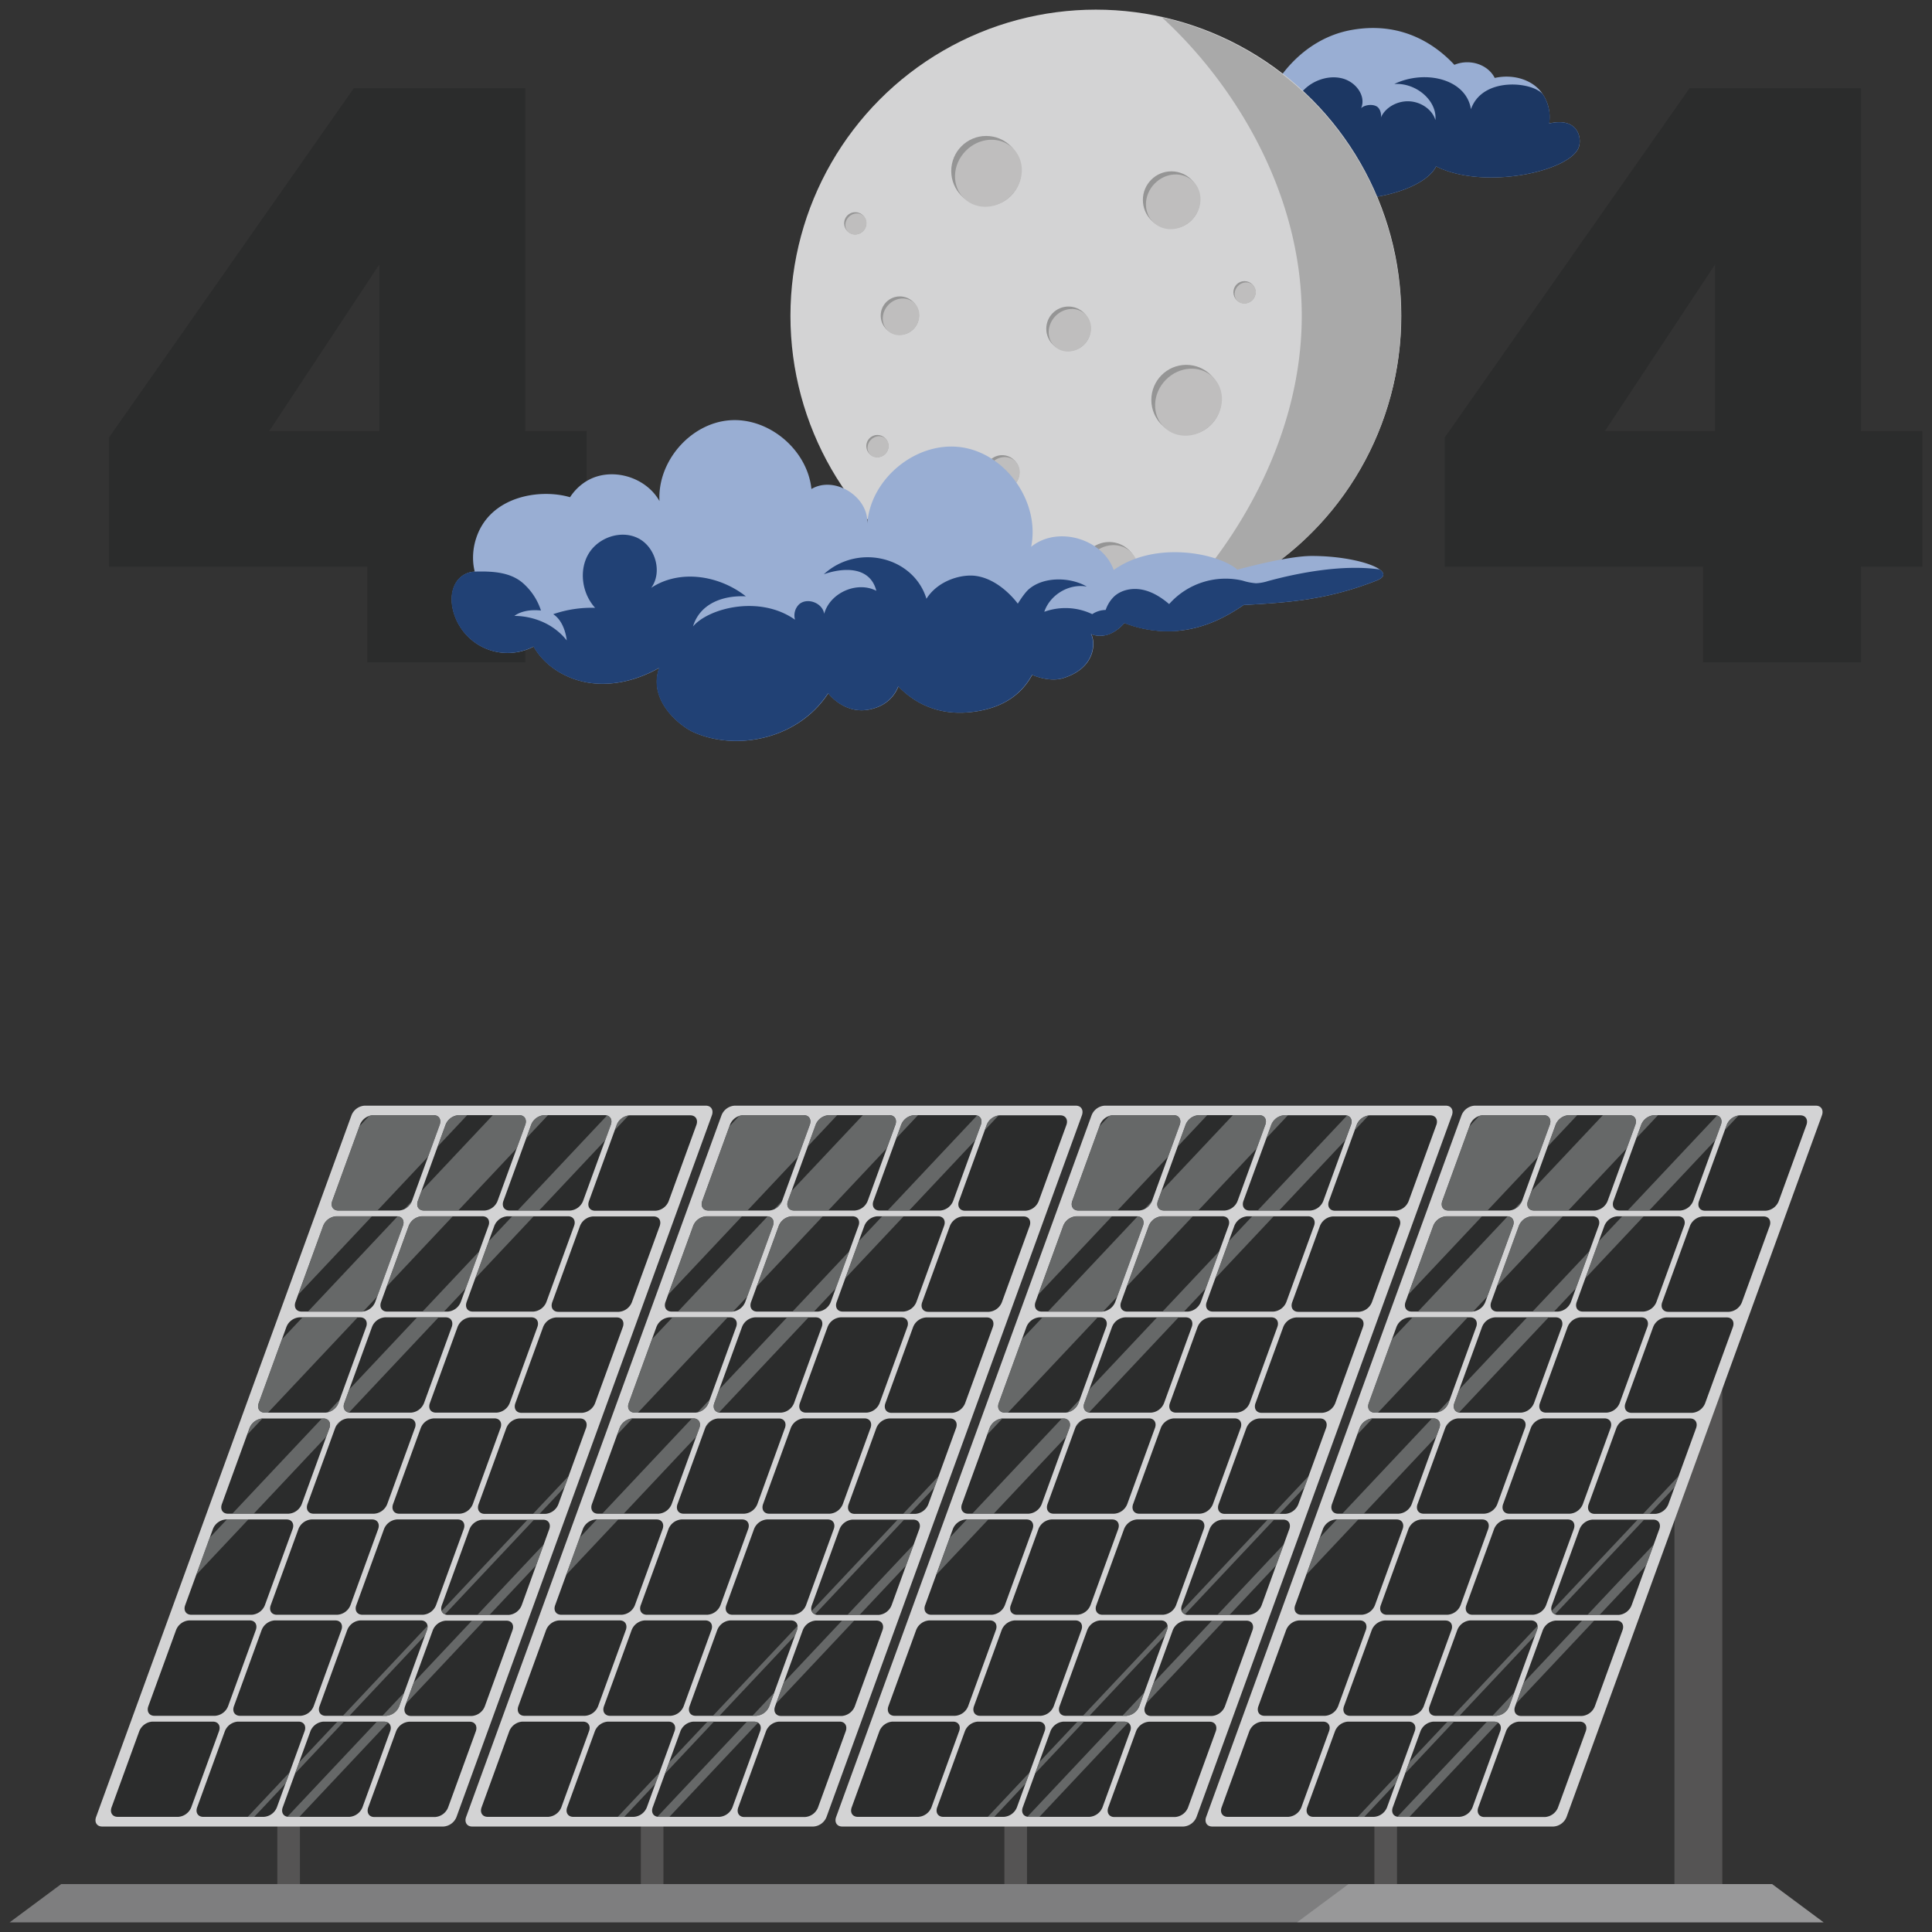 <svg id="Capa_1" data-name="Capa 1" xmlns="http://www.w3.org/2000/svg" xmlns:xlink="http://www.w3.org/1999/xlink" viewBox="0 0 1000 1000"><rect x="0" y="0" width="1000" height="1000" fill="#333333" stroke="none"/><defs><style>.cls-1{fill:none;}.cls-2{fill:#2b2c2c;}.cls-3{fill:#99aed3;}.cls-4{fill:#1c3763;}.cls-5{fill:#d3d3d4;}.cls-6{fill:#a9a9a9;}.cls-7{fill:#959595;}.cls-8{fill:#bfbebe;}.cls-9{fill:#214175;}.cls-10{fill:#555454;}.cls-11{opacity:0.75;}.cls-12{clip-path:url(#clip-path);}.cls-13{fill:#797c7c;}.cls-14{clip-path:url(#clip-path-2);}.cls-15{clip-path:url(#clip-path-3);}.cls-16{clip-path:url(#clip-path-4);}.cls-17{fill:#7e7e7f;}.cls-18{fill:#fff;opacity:0.2;}</style><clipPath id="clip-path"><path class="cls-1" d="M206.5,626.56H175.14c-2.74,0-4.15-2.22-3.15-4.95l14.33-39.39a7.85,7.85,0,0,1,6.75-5h31.37c2.73,0,4.14,2.22,3.15,5l-14.33,39.39A7.85,7.85,0,0,1,206.5,626.56Zm51.05-4.95,14.34-39.39c1-2.73-.42-5-3.15-5H237.37a7.83,7.83,0,0,0-6.75,5l-14.34,39.39c-1,2.73.42,4.95,3.15,4.95H250.8A7.83,7.83,0,0,0,257.55,621.61Zm44.3,0,14.33-39.39c1-2.73-.41-5-3.15-5H281.67a7.85,7.85,0,0,0-6.76,5l-14.33,39.39c-1,2.73.41,4.95,3.15,4.95h31.36A7.85,7.85,0,0,0,301.85,621.61Zm44.26.09,14.34-39.38c1-2.74-.42-5-3.15-5H325.93a7.82,7.82,0,0,0-6.75,5L304.84,621.7c-1,2.73.42,4.95,3.15,4.95h31.37A7.83,7.83,0,0,0,346.11,621.7ZM194.22,673.91l14.33-39.38c1-2.74-.41-4.95-3.15-4.95H174a7.83,7.83,0,0,0-6.76,4.95L153,673.91c-1,2.74.41,5,3.15,5h31.36A7.83,7.83,0,0,0,194.22,673.91Zm44.29,0,14.34-39.38c1-2.74-.42-4.95-3.15-4.95H218.33a7.82,7.82,0,0,0-6.75,4.95l-14.34,39.38c-1,2.74.42,5,3.15,5h31.37A7.82,7.82,0,0,0,238.51,673.91Zm44.3,0,14.33-39.38c1-2.74-.41-4.95-3.14-4.95H262.63a7.8,7.8,0,0,0-6.75,4.95l-14.34,39.38c-1,2.74.42,5,3.15,5h31.37A7.82,7.82,0,0,0,282.81,673.91Zm44.26.09,14.34-39.38c1-2.73-.42-5-3.15-5H306.89a7.83,7.83,0,0,0-6.75,5L285.8,674c-1,2.74.42,5,3.15,5h31.37A7.83,7.83,0,0,0,327.07,674ZM175.18,726.22l14.34-39.39c1-2.73-.42-5-3.15-5H155a7.83,7.83,0,0,0-6.75,5l-14.34,39.39c-1,2.73.42,4.95,3.15,4.95h31.37A7.83,7.83,0,0,0,175.18,726.22Zm44.3,0,14.33-39.39c1-2.73-.41-5-3.15-5H199.3a7.85,7.85,0,0,0-6.76,5l-14.33,39.39c-1,2.73.41,4.95,3.15,4.95h31.36A7.85,7.85,0,0,0,219.48,726.22Zm44.29,0,14.34-39.39c1-2.73-.42-5-3.15-5H243.59a7.83,7.83,0,0,0-6.75,5L222.5,726.22c-1,2.73.42,4.95,3.15,4.95H257A7.83,7.83,0,0,0,263.77,726.22Zm44.27.09,14.33-39.39c1-2.73-.41-4.95-3.15-4.95H287.86a7.85,7.85,0,0,0-6.76,4.95l-14.33,39.39c-1,2.73.41,5,3.15,5h31.36A7.85,7.85,0,0,0,308,726.31Zm-151.9,52.21,14.34-39.38c1-2.74-.42-5-3.15-5H136a7.83,7.83,0,0,0-6.75,5l-14.34,39.38c-1,2.74.42,5,3.15,5h31.37A7.82,7.82,0,0,0,156.14,778.52Zm44.3,0,14.33-39.38c1-2.74-.41-5-3.15-5H180.26a7.84,7.84,0,0,0-6.76,5l-14.33,39.38c-1,2.74.41,5,3.15,5h31.37A7.83,7.83,0,0,0,200.44,778.52Zm44.3,0,14.33-39.38c1-2.74-.41-5-3.15-5H224.56a7.84,7.84,0,0,0-6.76,5l-14.33,39.38c-1,2.74.41,5,3.15,5H238A7.83,7.83,0,0,0,244.74,778.52Zm44.26.09,14.33-39.38c1-2.74-.41-5-3.15-5H268.82a7.83,7.83,0,0,0-6.76,5l-14.33,39.38c-1,2.74.41,4.95,3.15,4.95h31.36A7.83,7.83,0,0,0,289,778.61ZM137.11,830.82l14.33-39.38c1-2.73-.41-5-3.15-5H116.93a7.85,7.85,0,0,0-6.76,5L95.84,830.82c-1,2.74.41,5,3.15,5h31.36A7.84,7.84,0,0,0,137.11,830.82Zm44.29,0,14.34-39.38c1-2.73-.42-5-3.15-5H161.22a7.83,7.83,0,0,0-6.75,5l-14.34,39.38c-1,2.74.42,5,3.15,5h31.37A7.83,7.83,0,0,0,181.4,830.82Zm44.3,0L240,791.44c1-2.73-.41-5-3.15-5H205.52a7.85,7.85,0,0,0-6.76,5l-14.33,39.38c-1,2.74.41,5,3.15,5h31.36A7.84,7.84,0,0,0,225.7,830.82Zm44.26.1,14.34-39.39c1-2.73-.42-4.95-3.15-4.95H249.78a7.83,7.83,0,0,0-6.75,4.95l-14.34,39.39c-1,2.73.42,5,3.15,5h31.37A7.83,7.83,0,0,0,270,830.92ZM118.07,883.13l14.33-39.38c1-2.74-.41-5-3.15-5H97.89a7.84,7.84,0,0,0-6.76,5L76.8,883.13c-1,2.73.41,5,3.15,5h31.36A7.85,7.85,0,0,0,118.07,883.13Zm44.3,0,14.33-39.38c1-2.74-.41-5-3.15-5H142.18a7.84,7.84,0,0,0-6.75,5L121.1,883.13c-1,2.73.41,5,3.15,5h31.36A7.85,7.85,0,0,0,162.37,883.13Zm44.29,0L221,843.75c1-2.74-.42-5-3.15-5H186.48a7.83,7.83,0,0,0-6.75,5l-14.34,39.38c-1,2.73.42,5,3.15,5h31.37A7.83,7.83,0,0,0,206.66,883.13Zm44.26.09,14.34-39.38c1-2.74-.42-5-3.15-5H230.74a7.83,7.83,0,0,0-6.75,5l-14.34,39.38c-1,2.74.42,4.95,3.15,4.95h31.37A7.8,7.8,0,0,0,250.92,883.22ZM99,935.43l14.34-39.38c1-2.74-.42-4.95-3.15-4.95H78.85a7.82,7.82,0,0,0-6.75,4.95L57.76,935.43c-1,2.74.42,5,3.15,5H92.28A7.83,7.83,0,0,0,99,935.43Zm44.3,0,14.33-39.38c1-2.74-.41-4.95-3.15-4.95H123.15a7.83,7.83,0,0,0-6.76,4.95l-14.33,39.38c-1,2.74.41,5,3.15,5h31.36A7.84,7.84,0,0,0,143.33,935.43Zm44.29,0L202,896.05c1-2.74-.42-4.95-3.15-4.95H167.44a7.82,7.82,0,0,0-6.75,4.95l-14.34,39.38c-1,2.74.42,5,3.15,5h31.37A7.83,7.83,0,0,0,187.62,935.43Zm44.27.09,14.33-39.38c1-2.73-.41-4.95-3.15-4.95H211.71a7.85,7.85,0,0,0-6.76,4.95l-14.33,39.38c-1,2.74.41,5,3.15,5h31.36A7.84,7.84,0,0,0,231.89,935.52Z"/></clipPath><clipPath id="clip-path-2"><path class="cls-1" d="M398,626.56H366.66c-2.74,0-4.15-2.22-3.15-4.95l14.33-39.39a7.85,7.85,0,0,1,6.75-5H416c2.73,0,4.15,2.22,3.15,5l-14.33,39.39A7.85,7.85,0,0,1,398,626.56Zm51.05-4.95,14.34-39.39c1-2.73-.42-5-3.15-5H428.89a7.83,7.83,0,0,0-6.75,5L407.8,621.61c-1,2.73.42,4.95,3.15,4.95h31.37A7.83,7.83,0,0,0,449.07,621.61Zm44.3,0,14.33-39.39c1-2.73-.41-5-3.15-5H473.19a7.85,7.85,0,0,0-6.76,5L452.1,621.61c-1,2.73.41,4.95,3.15,4.95h31.36A7.85,7.85,0,0,0,493.37,621.61Zm44.26.09L552,582.32c1-2.74-.42-5-3.15-5H517.45a7.83,7.83,0,0,0-6.75,5L496.36,621.7c-1,2.73.42,4.95,3.15,4.95h31.37A7.83,7.83,0,0,0,537.63,621.7ZM385.74,673.91l14.33-39.38c1-2.74-.41-4.95-3.15-4.95H365.56a7.83,7.83,0,0,0-6.76,4.95l-14.33,39.38c-1,2.74.41,5,3.15,5H379A7.83,7.83,0,0,0,385.74,673.91Zm44.29,0,14.34-39.38c1-2.74-.42-4.95-3.15-4.95H409.85a7.82,7.82,0,0,0-6.75,4.95l-14.34,39.38c-1,2.74.42,5,3.15,5h31.37A7.82,7.82,0,0,0,430,673.91Zm44.3,0,14.34-39.38c1-2.74-.42-4.95-3.15-4.95H454.15a7.8,7.8,0,0,0-6.75,4.95l-14.34,39.38c-1,2.74.42,5,3.15,5h31.37A7.82,7.82,0,0,0,474.33,673.91Zm44.26.09,14.34-39.38c1-2.73-.42-5-3.15-5H498.41a7.83,7.83,0,0,0-6.75,5L477.32,674c-1,2.74.42,5,3.15,5h31.37A7.83,7.83,0,0,0,518.59,674ZM366.7,726.22,381,686.83c1-2.73-.42-5-3.15-5H346.52a7.83,7.83,0,0,0-6.75,5l-14.34,39.39c-1,2.73.42,4.95,3.15,4.95H360A7.83,7.83,0,0,0,366.7,726.22Zm44.3,0,14.33-39.39c1-2.73-.41-5-3.15-5H390.82a7.85,7.85,0,0,0-6.76,5l-14.33,39.39c-1,2.73.41,4.95,3.15,4.95h31.36A7.85,7.85,0,0,0,411,726.22Zm44.29,0,14.34-39.39c1-2.73-.42-5-3.15-5H435.11a7.83,7.83,0,0,0-6.75,5L414,726.22c-1,2.73.42,4.95,3.15,4.95h31.37A7.83,7.83,0,0,0,455.29,726.22Zm44.27.09,14.33-39.39c1-2.73-.41-4.95-3.15-4.95H479.38a7.85,7.85,0,0,0-6.76,4.95l-14.33,39.39c-1,2.73.41,5,3.15,5H492.8A7.85,7.85,0,0,0,499.56,726.31Zm-151.9,52.21L362,739.14c1-2.74-.42-5-3.15-5H327.48a7.83,7.83,0,0,0-6.75,5l-14.34,39.38c-1,2.74.42,5,3.15,5h31.37A7.82,7.82,0,0,0,347.66,778.52Zm44.3,0,14.33-39.38c1-2.74-.41-5-3.15-5H371.78a7.84,7.84,0,0,0-6.76,5l-14.33,39.38c-1,2.74.41,5,3.15,5h31.37A7.83,7.83,0,0,0,392,778.52Zm44.3,0,14.33-39.38c1-2.74-.41-5-3.15-5H416.08a7.84,7.84,0,0,0-6.76,5L395,778.52c-1,2.74.41,5,3.15,5H429.5A7.83,7.83,0,0,0,436.26,778.52Zm44.26.09,14.33-39.38c1-2.74-.41-5-3.15-5H460.34a7.83,7.83,0,0,0-6.76,5l-14.33,39.38c-1,2.74.41,4.95,3.15,4.95h31.36A7.83,7.83,0,0,0,480.52,778.61ZM328.63,830.82,343,791.44c1-2.73-.41-5-3.15-5H308.45a7.85,7.85,0,0,0-6.76,5l-14.33,39.38c-1,2.74.41,5,3.15,5h31.36A7.84,7.84,0,0,0,328.63,830.82Zm44.29,0,14.34-39.38c1-2.73-.42-5-3.15-5H352.74a7.83,7.83,0,0,0-6.75,5l-14.34,39.38c-1,2.74.42,5,3.15,5h31.37A7.83,7.83,0,0,0,372.92,830.82Zm44.3,0,14.33-39.38c1-2.73-.41-5-3.15-5H397a7.85,7.85,0,0,0-6.76,5L376,830.82c-1,2.74.41,5,3.15,5h31.36A7.84,7.84,0,0,0,417.22,830.82Zm44.26.1,14.34-39.39c1-2.73-.42-4.95-3.15-4.95H441.3a7.83,7.83,0,0,0-6.75,4.95l-14.34,39.39c-1,2.73.42,5,3.15,5h31.37A7.83,7.83,0,0,0,461.48,830.92ZM309.59,883.13l14.33-39.38c1-2.74-.41-5-3.15-5H289.41a7.84,7.84,0,0,0-6.76,5l-14.33,39.38c-1,2.73.41,5,3.15,5h31.36A7.85,7.85,0,0,0,309.59,883.13Zm44.3,0,14.33-39.38c1-2.74-.41-5-3.15-5H333.71a7.84,7.84,0,0,0-6.76,5l-14.33,39.38c-1,2.73.41,5,3.15,5h31.36A7.85,7.85,0,0,0,353.89,883.13Zm44.29,0,14.34-39.38c1-2.74-.42-5-3.15-5H378a7.83,7.83,0,0,0-6.75,5l-14.34,39.38c-1,2.73.42,5,3.15,5h31.37A7.83,7.83,0,0,0,398.18,883.13Zm44.26.09,14.34-39.38c1-2.74-.42-5-3.15-5H422.26a7.83,7.83,0,0,0-6.75,5l-14.33,39.38c-1,2.74.41,4.95,3.14,4.95h31.37A7.8,7.8,0,0,0,442.44,883.22ZM290.55,935.43l14.34-39.38c1-2.74-.42-4.95-3.15-4.95H270.37a7.82,7.82,0,0,0-6.75,4.95l-14.34,39.38c-1,2.74.42,5,3.15,5H283.8A7.83,7.83,0,0,0,290.55,935.43Zm44.3,0,14.33-39.38c1-2.74-.41-4.95-3.15-4.95H314.67a7.83,7.83,0,0,0-6.76,4.95l-14.33,39.38c-1,2.74.41,5,3.15,5h31.36A7.84,7.84,0,0,0,334.85,935.43Zm44.29,0,14.34-39.38c1-2.74-.42-4.95-3.15-4.95H359a7.82,7.82,0,0,0-6.75,4.95l-14.33,39.38c-1,2.74.41,5,3.14,5h31.37A7.82,7.82,0,0,0,379.14,935.43Zm44.27.09,14.33-39.38c1-2.73-.41-4.95-3.15-4.95H403.23a7.85,7.85,0,0,0-6.76,4.95l-14.33,39.38c-1,2.74.41,5,3.15,5h31.36A7.84,7.84,0,0,0,423.41,935.52Z"/></clipPath><clipPath id="clip-path-3"><path class="cls-1" d="M589.54,626.56H558.18c-2.74,0-4.15-2.22-3.15-4.95l14.33-39.39a7.85,7.85,0,0,1,6.75-5h31.37c2.73,0,4.15,2.22,3.15,5L596.3,621.61A7.85,7.85,0,0,1,589.54,626.56Zm51.05-4.95,14.34-39.39c1-2.73-.42-5-3.15-5H620.41a7.83,7.83,0,0,0-6.75,5l-14.34,39.39c-1,2.73.42,4.95,3.15,4.95h31.37A7.83,7.83,0,0,0,640.59,621.61Zm44.3,0,14.33-39.39c1-2.73-.41-5-3.15-5H664.71a7.85,7.85,0,0,0-6.76,5l-14.33,39.39c-1,2.73.41,4.95,3.15,4.95h31.36A7.85,7.85,0,0,0,684.89,621.61Zm44.26.09,14.34-39.38c1-2.74-.42-5-3.15-5H709a7.83,7.83,0,0,0-6.75,5L687.88,621.7c-1,2.73.42,4.95,3.15,4.95H722.4A7.83,7.83,0,0,0,729.15,621.7ZM577.26,673.91l14.33-39.38c1-2.74-.41-4.95-3.15-4.95H557.08a7.83,7.83,0,0,0-6.76,4.95L536,673.91c-1,2.74.41,5,3.15,5H570.5A7.83,7.83,0,0,0,577.26,673.91Zm44.29,0,14.34-39.38c1-2.74-.42-4.95-3.15-4.95H601.37a7.82,7.82,0,0,0-6.75,4.95l-14.34,39.38c-1,2.74.42,5,3.15,5H614.8A7.82,7.82,0,0,0,621.55,673.91Zm44.3,0,14.34-39.38c1-2.74-.42-4.95-3.15-4.95H645.67a7.82,7.82,0,0,0-6.75,4.95l-14.34,39.38c-1,2.74.42,5,3.15,5H659.1A7.82,7.82,0,0,0,665.85,673.91Zm44.26.09,14.34-39.38c1-2.73-.42-5-3.15-5H689.93a7.83,7.83,0,0,0-6.75,5L668.84,674c-1,2.74.42,5,3.15,5h31.37A7.83,7.83,0,0,0,710.11,674ZM558.22,726.22l14.34-39.39c1-2.73-.42-5-3.15-5H538a7.83,7.83,0,0,0-6.75,5L517,726.22c-1,2.73.42,4.95,3.15,4.95h31.37A7.83,7.83,0,0,0,558.22,726.22Zm44.3,0,14.33-39.39c1-2.73-.41-5-3.15-5H582.34a7.85,7.85,0,0,0-6.76,5l-14.33,39.39c-1,2.73.41,4.95,3.15,4.95h31.36A7.85,7.85,0,0,0,602.52,726.22Zm44.29,0,14.34-39.39c1-2.73-.42-5-3.15-5H626.63a7.83,7.83,0,0,0-6.75,5l-14.34,39.39c-1,2.73.42,4.95,3.15,4.95h31.37A7.83,7.83,0,0,0,646.81,726.22Zm44.27.09,14.33-39.39c1-2.73-.41-4.95-3.15-4.95H670.9a7.85,7.85,0,0,0-6.76,4.95l-14.33,39.39c-1,2.73.41,5,3.15,5h31.36A7.85,7.85,0,0,0,691.08,726.31Zm-151.9,52.21,14.34-39.38c1-2.74-.42-5-3.15-5H519a7.83,7.83,0,0,0-6.75,5l-14.34,39.38c-1,2.74.42,5,3.15,5h31.37A7.82,7.82,0,0,0,539.18,778.52Zm44.3,0,14.33-39.38c1-2.74-.41-5-3.15-5H563.3a7.84,7.84,0,0,0-6.76,5l-14.33,39.38c-1,2.74.42,5,3.15,5h31.37A7.83,7.83,0,0,0,583.48,778.52Zm44.3,0,14.33-39.38c1-2.74-.41-5-3.15-5H607.6a7.84,7.84,0,0,0-6.76,5l-14.33,39.38c-1,2.74.41,5,3.15,5H621A7.83,7.83,0,0,0,627.78,778.52Zm44.26.09,14.33-39.38c1-2.74-.41-5-3.15-5H651.86a7.83,7.83,0,0,0-6.76,5l-14.33,39.38c-1,2.74.41,4.95,3.15,4.95h31.36A7.83,7.83,0,0,0,672,778.61ZM520.15,830.82l14.33-39.38c1-2.73-.41-5-3.15-5H500a7.85,7.85,0,0,0-6.76,5l-14.33,39.38c-1,2.74.41,5,3.15,5h31.36A7.84,7.84,0,0,0,520.15,830.82Zm44.29,0,14.34-39.38c1-2.73-.42-5-3.15-5H544.26a7.83,7.83,0,0,0-6.75,5l-14.34,39.38c-1,2.74.42,5,3.15,5h31.37A7.83,7.83,0,0,0,564.44,830.82Zm44.3,0,14.33-39.38c1-2.73-.41-5-3.15-5H588.56a7.85,7.85,0,0,0-6.76,5l-14.33,39.38c-1,2.74.41,5,3.15,5H602A7.84,7.84,0,0,0,608.74,830.82Zm44.26.1,14.34-39.39c1-2.73-.42-4.95-3.15-4.95H632.82a7.83,7.83,0,0,0-6.75,4.95l-14.34,39.39c-1,2.73.42,5,3.15,5h31.37A7.83,7.83,0,0,0,653,830.92ZM501.11,883.13l14.33-39.38c1-2.74-.41-5-3.15-5H480.93a7.84,7.84,0,0,0-6.76,5l-14.33,39.38c-1,2.73.41,5,3.15,5h31.36A7.85,7.85,0,0,0,501.11,883.13Zm44.3,0,14.33-39.38c1-2.74-.41-5-3.15-5H525.23a7.84,7.84,0,0,0-6.76,5l-14.33,39.38c-1,2.73.41,5,3.15,5h31.36A7.85,7.85,0,0,0,545.41,883.13Zm44.29,0L604,843.75c1-2.74-.42-5-3.15-5H569.52a7.83,7.83,0,0,0-6.75,5l-14.34,39.38c-1,2.73.42,5,3.15,5H583A7.83,7.83,0,0,0,589.7,883.13Zm44.27.09,14.33-39.38c1-2.74-.42-5-3.15-5H613.78a7.84,7.84,0,0,0-6.75,5L592.7,883.22c-1,2.74.41,4.95,3.15,4.95h31.36A7.83,7.83,0,0,0,634,883.22Zm-151.9,52.21,14.34-39.38c1-2.74-.42-4.95-3.15-4.95H461.89a7.82,7.82,0,0,0-6.75,4.95L440.8,935.43c-1,2.74.42,5,3.15,5h31.37A7.83,7.83,0,0,0,482.07,935.43Zm44.3,0,14.33-39.38c1-2.74-.41-4.95-3.15-4.95H506.19a7.83,7.83,0,0,0-6.76,4.95L485.1,935.43c-1,2.74.41,5,3.15,5h31.36A7.84,7.84,0,0,0,526.37,935.43Zm44.29,0L585,896.05c1-2.74-.42-4.95-3.15-4.95H550.48a7.82,7.82,0,0,0-6.75,4.95L529.4,935.43c-1,2.74.41,5,3.14,5h31.37A7.82,7.82,0,0,0,570.66,935.43Zm44.27.09,14.33-39.38c1-2.73-.41-4.95-3.15-4.95H594.75a7.85,7.85,0,0,0-6.76,4.95l-14.33,39.38c-1,2.74.41,5,3.15,5h31.36A7.84,7.84,0,0,0,614.93,935.52Z"/></clipPath><clipPath id="clip-path-4"><path class="cls-1" d="M781.06,626.56H749.7c-2.74,0-4.15-2.22-3.15-4.95l14.33-39.39a7.85,7.85,0,0,1,6.75-5H799c2.74,0,4.15,2.22,3.15,5l-14.33,39.39A7.85,7.85,0,0,1,781.06,626.56Zm51.05-4.95,14.34-39.39c1-2.73-.42-5-3.15-5H811.93a7.83,7.83,0,0,0-6.75,5l-14.34,39.39c-1,2.73.42,4.95,3.15,4.95h31.37A7.83,7.83,0,0,0,832.11,621.61Zm44.3,0,14.33-39.39c1-2.73-.41-5-3.15-5H856.23a7.85,7.85,0,0,0-6.76,5l-14.33,39.39c-1,2.73.41,4.95,3.15,4.95h31.36A7.85,7.85,0,0,0,876.41,621.61Zm44.26.09L935,582.32c1-2.74-.42-5-3.15-5H900.49a7.83,7.83,0,0,0-6.75,5L879.4,621.7c-1,2.73.42,4.95,3.15,4.95h31.37A7.83,7.83,0,0,0,920.67,621.7ZM768.78,673.91l14.33-39.38c1-2.74-.41-4.95-3.15-4.95H748.6a7.83,7.83,0,0,0-6.76,4.95l-14.33,39.38c-1,2.74.41,5,3.15,5H762A7.83,7.83,0,0,0,768.78,673.91Zm44.29,0,14.34-39.38c1-2.74-.42-4.95-3.15-4.95H792.89a7.82,7.82,0,0,0-6.75,4.95L771.8,673.91c-1,2.74.42,5,3.15,5h31.37A7.82,7.82,0,0,0,813.07,673.91Zm44.3,0,14.34-39.38c1-2.74-.42-4.95-3.15-4.95H837.19a7.82,7.82,0,0,0-6.75,4.95L816.1,673.91c-1,2.74.42,5,3.15,5h31.37A7.82,7.82,0,0,0,857.37,673.91Zm44.26.09L916,634.62c1-2.73-.42-5-3.15-5H881.45a7.83,7.83,0,0,0-6.75,5L860.36,674c-1,2.74.42,5,3.15,5h31.37A7.83,7.83,0,0,0,901.63,674ZM749.74,726.22l14.34-39.39c1-2.73-.42-5-3.15-5H729.56a7.83,7.83,0,0,0-6.75,5l-14.34,39.39c-1,2.73.42,4.95,3.15,4.95H743A7.83,7.83,0,0,0,749.74,726.22Zm44.3,0,14.33-39.39c1-2.73-.41-5-3.15-5H773.86a7.85,7.85,0,0,0-6.76,5l-14.33,39.39c-1,2.73.41,4.95,3.15,4.95h31.36A7.85,7.85,0,0,0,794,726.22Zm44.29,0,14.34-39.39c1-2.73-.42-5-3.15-5H818.15a7.83,7.83,0,0,0-6.75,5l-14.34,39.39c-1,2.73.42,4.95,3.15,4.95h31.37A7.83,7.83,0,0,0,838.33,726.22Zm44.27.09,14.33-39.39c1-2.73-.41-4.95-3.15-4.95H862.42a7.85,7.85,0,0,0-6.76,4.95l-14.33,39.39c-1,2.73.41,5,3.15,5h31.36A7.85,7.85,0,0,0,882.6,726.31ZM730.7,778.52,745,739.14c1-2.74-.42-5-3.15-5H710.52a7.83,7.83,0,0,0-6.75,5l-14.34,39.38c-1,2.74.42,5,3.15,5H724A7.82,7.82,0,0,0,730.7,778.52Zm44.3,0,14.33-39.38c1-2.74-.41-5-3.15-5H754.82a7.84,7.84,0,0,0-6.76,5l-14.33,39.38c-1,2.74.42,5,3.15,5h31.37A7.83,7.83,0,0,0,775,778.52Zm44.3,0,14.33-39.38c1-2.74-.41-5-3.15-5H799.12a7.84,7.84,0,0,0-6.76,5L778,778.52c-1,2.74.41,5,3.15,5h31.36A7.83,7.83,0,0,0,819.3,778.52Zm44.26.09,14.33-39.38c1-2.74-.41-5-3.15-5H843.38a7.83,7.83,0,0,0-6.76,5l-14.33,39.38c-1,2.74.41,4.95,3.15,4.95H856.8A7.83,7.83,0,0,0,863.56,778.61ZM711.67,830.82,726,791.44c1-2.73-.41-5-3.15-5H691.49a7.85,7.85,0,0,0-6.76,5L670.4,830.82c-1,2.74.41,5,3.15,5h31.36A7.84,7.84,0,0,0,711.67,830.82Zm44.29,0,14.34-39.38c1-2.73-.42-5-3.15-5H735.78a7.83,7.83,0,0,0-6.75,5l-14.34,39.38c-1,2.74.42,5,3.15,5h31.37A7.83,7.83,0,0,0,756,830.82Zm44.3,0,14.33-39.38c1-2.73-.41-5-3.15-5H780.08a7.85,7.85,0,0,0-6.76,5L759,830.82c-1,2.74.41,5,3.15,5H793.5A7.84,7.84,0,0,0,800.26,830.82Zm44.26.1,14.34-39.39c1-2.73-.42-4.95-3.15-4.95H824.34a7.83,7.83,0,0,0-6.75,4.95l-14.34,39.39c-1,2.73.42,5,3.15,5h31.37A7.83,7.83,0,0,0,844.52,830.92ZM692.63,883.13,707,843.75c1-2.74-.41-5-3.15-5H672.45a7.84,7.84,0,0,0-6.76,5l-14.33,39.38c-1,2.73.41,5,3.15,5h31.36A7.85,7.85,0,0,0,692.63,883.13Zm44.3,0,14.33-39.38c1-2.74-.41-5-3.15-5H716.75a7.84,7.84,0,0,0-6.76,5l-14.33,39.38c-1,2.73.41,5,3.15,5h31.36A7.85,7.85,0,0,0,736.93,883.13Zm44.29,0,14.34-39.38c1-2.74-.42-5-3.15-5H761a7.83,7.83,0,0,0-6.75,5L740,883.13c-1,2.73.42,5,3.15,5h31.37A7.83,7.83,0,0,0,781.22,883.13Zm44.27.09,14.33-39.38c1-2.74-.42-5-3.15-5H805.3a7.84,7.84,0,0,0-6.75,5l-14.33,39.38c-1,2.74.41,4.95,3.15,4.95h31.36A7.83,7.83,0,0,0,825.49,883.22Zm-151.9,52.21,14.34-39.38c1-2.74-.42-4.95-3.15-4.95H653.41a7.82,7.82,0,0,0-6.75,4.95l-14.34,39.38c-1,2.74.42,5,3.15,5h31.37A7.83,7.83,0,0,0,673.59,935.43Zm44.3,0,14.33-39.38c1-2.74-.41-4.95-3.15-4.95H697.71a7.83,7.83,0,0,0-6.76,4.95l-14.33,39.38c-1,2.74.41,5,3.15,5h31.36A7.84,7.84,0,0,0,717.89,935.43Zm44.3,0,14.33-39.38c1-2.74-.42-4.95-3.15-4.95H742a7.83,7.83,0,0,0-6.75,4.95l-14.33,39.38c-1,2.74.41,5,3.15,5h31.36A7.84,7.84,0,0,0,762.19,935.43Zm44.26.09,14.33-39.38c1-2.73-.41-4.95-3.15-4.95H786.27a7.85,7.85,0,0,0-6.76,4.95l-14.33,39.38c-1,2.74.41,5,3.15,5h31.36A7.84,7.84,0,0,0,806.45,935.52Z"/></clipPath></defs><path class="cls-2" d="M56.42,293.3V226.44L183.12,45.68h88.73V223.14h31.78V293.3H271.85v49.52H190.14V293.3ZM196.33,136.89l-57,86.25h57Z"/><path class="cls-2" d="M747.79,293.3V226.44L874.49,45.68h88.73V223.14H995V293.3H963.22v49.52H881.51V293.3ZM887.7,136.89l-57,86.25h57Z"/><path class="cls-3" d="M801.81,63.91a21.21,21.21,0,0,0-3-14.72l-.64-.95C793.9,42,784.28,38,773.67,40.34c-2.38-4.77-7.85-8.11-14.22-8.11a17.36,17.36,0,0,0-6.67,1.32c-8.31-8.94-25.81-22.92-53.14-18.06S659.8,44.35,659.8,44.35c-9.46-7.6-29.08-4.33-38.65,3.56-10.08,8.31-9.89,14.63-9.89,14.63-6.67-3.71-17.41,0-19.24,5.53-1.45,4.39.53,8.9,5.24,11.07l.86.35c8.93,3.82,14.43,1.7,14.43,1.7,10.65,19.9,30.76,14.73,40,10.67,2.88-1.27,8.81-3.46,8.81-3.46s16.51,13.59,39.45,14.34c13.69.46,37.07-5.71,42.54-16.61,24.57,12.25,68,2.86,73.6-9.34C819.15,71.94,817,60.32,801.81,63.91Z"/><path class="cls-4" d="M816.91,76.79c-5.65,12.2-49,21.59-73.6,9.34-5.47,10.9-28.85,17.07-42.54,16.61C677.83,102,661.32,88.4,661.32,88.4s-5.93,2.19-8.81,3.46c-9.2,4.06-29.31,9.23-40-10.67,0,0-5.5,2.12-14.43-1.7l-.86-.35c1-.15,2-.33,3-.54C613.4,75.91,631,65,642.69,75.21c-.09-7.93-9.32-13.38-18-12.46,3.89-4.78,11.66-6.84,18.06-4.85S653.8,66,653.27,72a38.14,38.14,0,0,1,22.18-2.63,21.81,21.81,0,0,1,17,12.34C689.92,70,682.79,63.3,669.09,64c-.45-6.69.4-11.24,5-16.6s12.91-8.66,20.37-6.89,12.83,9.37,10,15.6c1.2-1.59,5.58-2.53,8.15-1,2,1.19,2.55,4.54,2.07,5.92,2.06-5.18,8.3-8.86,14.62-8.6s12.15,4.42,13.66,9.74c1-9.92-9.83-19.45-21.28-18.69,15.89-7.64,37.27-2.63,39.67,13.06,6.14-17.51,33.28-14,37.47-7.33,3.07,4.68,3.9,11.22,3,14.72C817,60.32,819.15,71.94,816.91,76.79Z"/><ellipse class="cls-5" cx="567.22" cy="163.52" rx="158.09" ry="158.53"/><path class="cls-6" d="M601.42,9C637.53,42,673.79,98.39,673.79,163.52c0,63.92-35.38,121.22-70.36,154.57A158.66,158.66,0,0,0,601.42,9Z"/><ellipse class="cls-7" cx="510.45" cy="88.51" rx="18.09" ry="18.14"/><ellipse class="cls-8" cx="511.59" cy="89.65" rx="18.11" ry="16.5" transform="translate(90.94 394.31) rotate(-45.85)"/><ellipse class="cls-7" cx="614.02" cy="206.99" rx="18.09" ry="18.14"/><ellipse class="cls-8" cx="615.16" cy="208.13" rx="18.11" ry="16.5" transform="translate(37.36 504.59) rotate(-45.85)"/><ellipse class="cls-7" cx="465.75" cy="163.35" rx="9.9" ry="9.93"/><ellipse class="cls-8" cx="466.37" cy="163.97" rx="9.91" ry="9.03" transform="translate(23.89 384.42) rotate(-45.85)"/><ellipse class="cls-7" cx="606.31" cy="103.49" rx="14.76" ry="14.8"/><ellipse class="cls-8" cx="607.24" cy="104.42" rx="14.78" ry="13.47" transform="translate(109.37 467.43) rotate(-45.85)"/><ellipse class="cls-7" cx="574.11" cy="295.34" rx="14.76" ry="14.8"/><ellipse class="cls-8" cx="575.04" cy="296.27" rx="14.78" ry="13.47" transform="translate(-38.06 502.55) rotate(-45.85)"/><ellipse class="cls-7" cx="553.03" cy="170.17" rx="11.48" ry="11.51"/><ellipse class="cls-8" cx="553.75" cy="170.9" rx="11.49" ry="10.47" transform="translate(45.44 449.22) rotate(-45.85)"/><ellipse class="cls-7" cx="644.14" cy="151.26" rx="5.74" ry="5.75"/><ellipse class="cls-8" cx="644.5" cy="151.62" rx="5.75" ry="5.23" transform="translate(86.81 508.49) rotate(-45.85)"/><ellipse class="cls-7" cx="454.13" cy="230.88" rx="5.74" ry="5.75"/><ellipse class="cls-8" cx="454.49" cy="231.25" rx="5.75" ry="5.23" transform="translate(-27.99 396.31) rotate(-45.85)"/><ellipse class="cls-7" cx="442.66" cy="115.57" rx="5.74" ry="5.75"/><ellipse class="cls-8" cx="443.02" cy="115.93" rx="5.75" ry="5.23" transform="translate(51.27 353.08) rotate(-45.85)"/><ellipse class="cls-7" cx="518.7" cy="244.56" rx="8.94" ry="8.97"/><ellipse class="cls-8" cx="519.26" cy="245.12" rx="8.95" ry="8.16" transform="translate(-18.29 447) rotate(-45.85)"/><path class="cls-3" d="M714.07,294.71c-5.12-3.68-19.75-7-35.36-6.94-13,.07-38.25,7.09-38.25,7.09-9.2-8.21-42.09-15.46-64,.17-5.86-16.38-29.32-23-42.74-12,4.7-23.09-13-48.31-36.21-51.54s-47,16.2-48.63,39.71C449.84,257.2,432,246,420,253.1c-2.13-20.37-22.14-37.15-42.43-35.55s-37.37,21.35-36.22,41.81c-6.73-12-23.19-17.3-35.58-11.51a25,25,0,0,0-3.65,2.13,27,27,0,0,0-7.07,7.38c-15.55-4.59-41.48-.63-48.58,21.2a32.38,32.38,0,0,0-1.53,12.57,28.08,28.08,0,0,0,.79,4.74,11.87,11.87,0,0,0-9.94,6.17c-2.32,4.15-2.39,9.25-1.25,13.85a29.08,29.08,0,0,0,41.69,18.78c6.05,10.62,17.74,17.38,29.88,18.9s24.52-1.85,35.15-7.89c-6.07,16.95,10.89,30.28,17.91,33.38,22.1,9.76,53.91,3.66,69.55-20.2,0,0,8.13,10.86,21,8.44,9.65-1.81,13.66-7.83,15.31-12,7.48,7.73,19.38,15.11,37.06,13.33,17.46-1.76,27.06-9.77,32.2-19.33,6.13,2.6,12,2.94,15.88,1.75,17.7-5.41,16.76-19.43,14.61-22.86a12.21,12.21,0,0,0,6.42.78c3.09-.43,6.85-2.13,10.79-6.5l1.56.56a61.58,61.58,0,0,0,26,3.48c14.94-1.29,26.49-8.13,34.17-13.36,10-.55,19.3-1.11,28.54-2.32q3.5-.43,7-1.05a159.47,159.47,0,0,0,28.3-7.42c1.67-.59,3.35-1.21,5-1.88C716.82,298.81,716.87,296.7,714.07,294.71Z"/><path class="cls-9" d="M712.54,300.48c-1.69.67-3.37,1.29-5,1.88a159.47,159.47,0,0,1-28.3,7.42q-3.53.62-7,1.05c-9.24,1.21-18.51,1.77-28.54,2.32-7.68,5.23-19.23,12.07-34.17,13.36a61.58,61.58,0,0,1-26-3.48l-1.56-.56c-3.94,4.37-7.7,6.07-10.79,6.5a26.31,26.31,0,0,1,1.11-13.25l.09-.24a17.55,17.55,0,0,1,4.2-6.66c3.84-3.61,9.63-4.65,14.8-3.57s9.77,4,13.77,7.42a39,39,0,0,1,38-12.15,30.09,30.09,0,0,0,6.92,1.37,23.32,23.32,0,0,0,6.28-1.14c16.37-4.44,39-8.68,57.75-6C716.87,296.7,716.82,298.81,712.54,300.48Z"/><path class="cls-9" d="M572.27,315.72a12.85,12.85,0,0,0-6.93,2.16,32.17,32.17,0,0,0-24.82-1.22c3-8.86,12.83-14.71,22-13.06-8.81-5.09-22.63-5.21-30.19,1.55-2.36,2.12-5.52,7.31-5.52,7.31S518,300,505.28,298.12c-7.62-1.13-19.81,2.35-25.75,11.8-6.61-21.66-35.45-28.84-53.11-12.7,11.59-4,24.14-3.39,27.17,8.58-10-5.18-24,1-27,11.92-.8-5.59-8.62-8.62-12.9-5a8,8,0,0,0-2.18,8.05c-18.42-13-44.83-5.95-52.81,3.47,3.42-11.32,14.63-16.14,27.35-15.59-13.92-10.94-34.32-14.11-49-4.38,5.9-8,2.29-21-6.59-25.6s-20.84-.53-25.88,8.08-3.3,20.45,3.45,27.86a60.94,60.94,0,0,0-21.68,3.29c6.19,4,7,13.57,7,13.57-10.76-13.46-27.1-12.65-27.1-12.65S270.48,315,280,316a31.85,31.85,0,0,0-8.4-13.33c-6.67-6.57-16.43-7.09-26-6.81a11.87,11.87,0,0,0-9.94,6.17c-2.32,4.15-2.39,9.25-1.25,13.85a29.08,29.08,0,0,0,41.69,18.78c6.05,10.62,17.74,17.38,29.88,18.9s24.52-1.85,35.15-7.89c-6.07,16.95,10.89,30.28,17.91,33.38,22.1,9.76,53.91,3.66,69.55-20.2,0,0,8.13,10.86,21,8.44,9.65-1.81,13.66-7.83,15.31-12,7.48,7.73,19.38,15.11,37.06,13.33,17.46-1.76,27.06-9.77,32.2-19.33,6.13,2.6,12,2.94,15.88,1.75,17.7-5.41,16.76-19.43,14.61-22.86a12.21,12.21,0,0,0,6.42.78c3.09-.43,6.85-2.13,10.79-6.5l1.56.56a61.58,61.58,0,0,0,26,3.48C595.31,320.2,581.5,315.14,572.27,315.72Z"/><rect class="cls-10" x="711.39" y="928.13" width="11.7" height="56.98"/><rect class="cls-10" x="519.87" y="925.92" width="11.7" height="56.98"/><rect class="cls-10" x="331.7" y="925.92" width="11.7" height="56.98"/><rect class="cls-10" x="143.54" y="925.92" width="11.7" height="56.98"/><rect class="cls-10" x="866.69" y="587.23" width="24.77" height="392.8"/><path class="cls-5" d="M229.53,945.41H52.89c-2.73,0-4.14-2.21-3.15-4.95L181.93,577.29a7.83,7.83,0,0,1,6.75-5H365.32c2.73,0,4.14,2.22,3.15,5L236.28,940.46A7.82,7.82,0,0,1,229.53,945.41Z"/><path class="cls-2" d="M206.49,626.58H175.13c-2.74,0-4.15-2.22-3.15-5l14.33-39.38a7.83,7.83,0,0,1,6.76-5h31.36c2.74,0,4.15,2.21,3.15,5l-14.33,39.38A7.84,7.84,0,0,1,206.49,626.58Z"/><path class="cls-2" d="M250.79,626.58H219.43c-2.74,0-4.15-2.22-3.15-5l14.33-39.38a7.83,7.83,0,0,1,6.76-5h31.36c2.74,0,4.15,2.21,3.15,5l-14.33,39.38A7.84,7.84,0,0,1,250.79,626.58Z"/><path class="cls-2" d="M295.09,626.58H263.72c-2.73,0-4.14-2.22-3.15-5l14.34-39.38a7.82,7.82,0,0,1,6.75-5H313c2.73,0,4.14,2.21,3.15,5l-14.34,39.38A7.83,7.83,0,0,1,295.09,626.58Z"/><path class="cls-2" d="M339.35,626.67H308c-2.74,0-4.15-2.22-3.15-5l14.33-39.38a7.85,7.85,0,0,1,6.75-5h31.37c2.73,0,4.15,2.22,3.15,5l-14.33,39.38A7.84,7.84,0,0,1,339.35,626.67Z"/><path class="cls-2" d="M187.46,678.88H156.09c-2.73,0-4.14-2.22-3.15-5l14.34-39.39a7.83,7.83,0,0,1,6.75-4.95H205.4c2.73,0,4.14,2.22,3.15,4.95l-14.34,39.39A7.83,7.83,0,0,1,187.46,678.88Z"/><path class="cls-2" d="M231.75,678.88H200.39c-2.74,0-4.15-2.22-3.15-5l14.33-39.39a7.85,7.85,0,0,1,6.76-4.95h31.36c2.74,0,4.15,2.22,3.15,4.95l-14.33,39.39A7.85,7.85,0,0,1,231.75,678.88Z"/><path class="cls-2" d="M276.05,678.88H244.69c-2.74,0-4.15-2.22-3.15-5l14.33-39.39a7.85,7.85,0,0,1,6.75-4.95H294c2.73,0,4.14,2.22,3.15,4.95l-14.33,39.39A7.85,7.85,0,0,1,276.05,678.88Z"/><path class="cls-2" d="M320.31,679H289c-2.74,0-4.15-2.22-3.15-5l14.33-39.38a7.84,7.84,0,0,1,6.76-5h31.36c2.74,0,4.15,2.22,3.15,5L327.07,674A7.85,7.85,0,0,1,320.31,679Z"/><path class="cls-2" d="M168.42,731.18H137.06c-2.74,0-4.15-2.21-3.15-4.95l14.33-39.38a7.83,7.83,0,0,1,6.75-5h31.37c2.73,0,4.15,2.21,3.15,5l-14.33,39.38A7.83,7.83,0,0,1,168.42,731.18Z"/><path class="cls-2" d="M212.72,731.18H181.35c-2.73,0-4.14-2.21-3.15-4.95l14.34-39.38a7.82,7.82,0,0,1,6.75-5h31.37c2.73,0,4.14,2.21,3.15,5l-14.34,39.38A7.82,7.82,0,0,1,212.72,731.18Z"/><path class="cls-2" d="M257,731.18H225.65c-2.74,0-4.15-2.21-3.15-4.95l14.33-39.38a7.83,7.83,0,0,1,6.76-5H275c2.74,0,4.15,2.21,3.15,5l-14.33,39.38A7.83,7.83,0,0,1,257,731.18Z"/><path class="cls-2" d="M301.28,731.28H269.91c-2.73,0-4.14-2.22-3.15-5l14.34-39.38a7.82,7.82,0,0,1,6.75-5h31.37c2.73,0,4.14,2.21,3.15,5L308,726.32A7.83,7.83,0,0,1,301.28,731.28Z"/><path class="cls-2" d="M149.38,783.49H118c-2.74,0-4.15-2.22-3.15-5l14.33-39.39A7.85,7.85,0,0,1,136,734.2h31.36c2.74,0,4.15,2.22,3.15,4.95l-14.33,39.39A7.85,7.85,0,0,1,149.38,783.49Z"/><path class="cls-2" d="M193.68,783.49H162.31c-2.73,0-4.14-2.22-3.15-5l14.34-39.39a7.83,7.83,0,0,1,6.75-4.95h31.37c2.73,0,4.14,2.22,3.15,4.95l-14.34,39.39A7.83,7.83,0,0,1,193.68,783.49Z"/><path class="cls-2" d="M238,783.49H206.61c-2.73,0-4.14-2.22-3.15-5l14.34-39.39a7.83,7.83,0,0,1,6.75-4.95h31.37c2.73,0,4.14,2.22,3.15,4.95l-14.34,39.39A7.83,7.83,0,0,1,238,783.49Z"/><path class="cls-2" d="M282.24,783.58H250.87c-2.73,0-4.14-2.22-3.15-5l14.34-39.39a7.83,7.83,0,0,1,6.75-5h31.37c2.73,0,4.14,2.22,3.15,5L289,778.63A7.83,7.83,0,0,1,282.24,783.58Z"/><path class="cls-2" d="M130.35,835.79H99c-2.73,0-4.14-2.22-3.15-4.95l14.34-39.38a7.83,7.83,0,0,1,6.75-5h31.37c2.73,0,4.14,2.22,3.15,5L137.1,830.84A7.83,7.83,0,0,1,130.35,835.79Z"/><path class="cls-2" d="M174.64,835.79H143.28c-2.74,0-4.15-2.22-3.15-4.95l14.33-39.38a7.84,7.84,0,0,1,6.76-5h31.36c2.74,0,4.15,2.22,3.15,5L181.4,830.84A7.85,7.85,0,0,1,174.64,835.79Z"/><path class="cls-2" d="M218.94,835.79H187.57c-2.73,0-4.14-2.22-3.15-4.95l14.34-39.38a7.83,7.83,0,0,1,6.75-5h31.37c2.73,0,4.14,2.22,3.15,5l-14.34,39.38A7.83,7.83,0,0,1,218.94,835.79Z"/><path class="cls-2" d="M263.2,835.88H231.84c-2.74,0-4.15-2.21-3.15-5L243,791.55a7.83,7.83,0,0,1,6.76-4.95h31.36c2.74,0,4.15,2.21,3.15,4.95L270,830.93A7.83,7.83,0,0,1,263.2,835.88Z"/><path class="cls-2" d="M111.31,888.1H79.94c-2.73,0-4.14-2.22-3.15-5l14.34-39.38a7.83,7.83,0,0,1,6.75-5h31.37c2.73,0,4.14,2.22,3.15,5l-14.34,39.38A7.83,7.83,0,0,1,111.31,888.1Z"/><path class="cls-2" d="M155.61,888.1H124.24c-2.74,0-4.15-2.22-3.15-5l14.33-39.38a7.85,7.85,0,0,1,6.76-5h31.36c2.74,0,4.15,2.22,3.15,5l-14.33,39.38A7.84,7.84,0,0,1,155.61,888.1Z"/><path class="cls-2" d="M199.9,888.1H168.54c-2.74,0-4.15-2.22-3.15-5l14.33-39.38a7.85,7.85,0,0,1,6.76-5h31.36c2.74,0,4.15,2.22,3.15,5l-14.33,39.38A7.84,7.84,0,0,1,199.9,888.1Z"/><path class="cls-2" d="M244.16,888.19H212.8c-2.74,0-4.15-2.22-3.15-5L224,843.85a7.85,7.85,0,0,1,6.76-5H262.1c2.74,0,4.15,2.22,3.15,5l-14.33,39.39A7.85,7.85,0,0,1,244.16,888.19Z"/><path class="cls-2" d="M92.27,940.4H60.91c-2.74,0-4.15-2.22-3.15-4.95l14.33-39.39a7.85,7.85,0,0,1,6.76-4.95h31.36c2.74,0,4.15,2.22,3.15,4.95L99,935.45A7.85,7.85,0,0,1,92.27,940.4Z"/><path class="cls-2" d="M136.57,940.4H105.2c-2.73,0-4.14-2.22-3.15-4.95l14.34-39.39a7.83,7.83,0,0,1,6.75-4.95h31.37c2.73,0,4.14,2.22,3.15,4.95l-14.34,39.39A7.83,7.83,0,0,1,136.57,940.4Z"/><path class="cls-2" d="M180.86,940.4H149.5c-2.74,0-4.15-2.22-3.15-4.95l14.33-39.39a7.85,7.85,0,0,1,6.76-4.95H198.8c2.74,0,4.15,2.22,3.15,4.95l-14.33,39.39A7.85,7.85,0,0,1,180.86,940.4Z"/><path class="cls-2" d="M225.13,940.49H193.76c-2.73,0-4.14-2.22-3.15-5L205,896.16a7.83,7.83,0,0,1,6.75-5h31.37c2.73,0,4.14,2.22,3.15,5l-14.34,39.38A7.83,7.83,0,0,1,225.13,940.49Z"/><g class="cls-11"><g class="cls-12"><path class="cls-13" d="M82.15,746.83,52.32,725l205.9-218.73,29.83,21.81ZM300.78,559l-16.92-12.36L78,765.35l16.91,12.36Zm32.44,10-6.59-4.82L92,813.48l6.58,4.82ZM321.44,738.77l-2-1.46L113.53,956l2,1.47Zm43.62-21.57-3.72-2.72L88.42,1004.41l3.72,2.72Z"/></g></g><path class="cls-5" d="M421.05,945.41H244.41c-2.73,0-4.14-2.21-3.15-4.95L373.45,577.29a7.83,7.83,0,0,1,6.75-5H556.84c2.73,0,4.14,2.22,3.15,5L427.8,940.46A7.82,7.82,0,0,1,421.05,945.41Z"/><path class="cls-2" d="M398,626.58H366.65c-2.74,0-4.15-2.22-3.15-5l14.33-39.38a7.83,7.83,0,0,1,6.76-5H416c2.74,0,4.15,2.21,3.15,5l-14.33,39.38A7.84,7.84,0,0,1,398,626.58Z"/><path class="cls-2" d="M442.31,626.58H411c-2.74,0-4.15-2.22-3.15-5l14.33-39.38a7.83,7.83,0,0,1,6.76-5h31.36c2.74,0,4.15,2.21,3.15,5l-14.33,39.38A7.84,7.84,0,0,1,442.31,626.58Z"/><path class="cls-2" d="M486.61,626.58H455.24c-2.73,0-4.14-2.22-3.15-5l14.34-39.38a7.82,7.82,0,0,1,6.75-5h31.37c2.73,0,4.14,2.21,3.15,5l-14.34,39.38A7.83,7.83,0,0,1,486.61,626.58Z"/><path class="cls-2" d="M530.87,626.67H499.51c-2.74,0-4.15-2.22-3.15-5l14.33-39.38a7.85,7.85,0,0,1,6.75-5h31.37c2.73,0,4.15,2.22,3.15,5l-14.33,39.38A7.84,7.84,0,0,1,530.87,626.67Z"/><path class="cls-2" d="M379,678.88H347.61c-2.73,0-4.14-2.22-3.15-5l14.34-39.39a7.83,7.83,0,0,1,6.75-4.95h31.37c2.73,0,4.14,2.22,3.15,4.95l-14.34,39.39A7.83,7.83,0,0,1,379,678.88Z"/><path class="cls-2" d="M423.27,678.88H391.91c-2.74,0-4.15-2.22-3.15-5l14.33-39.39a7.85,7.85,0,0,1,6.76-4.95h31.36c2.74,0,4.15,2.22,3.15,4.95L430,673.93A7.85,7.85,0,0,1,423.27,678.88Z"/><path class="cls-2" d="M467.57,678.88H436.21c-2.74,0-4.15-2.22-3.15-5l14.33-39.39a7.85,7.85,0,0,1,6.75-4.95h31.37c2.73,0,4.15,2.22,3.15,4.95l-14.33,39.39A7.85,7.85,0,0,1,467.57,678.88Z"/><path class="cls-2" d="M511.83,679H480.47c-2.74,0-4.15-2.22-3.15-5l14.33-39.38a7.84,7.84,0,0,1,6.76-5h31.36c2.74,0,4.15,2.22,3.15,5L518.59,674A7.85,7.85,0,0,1,511.83,679Z"/><path class="cls-2" d="M359.94,731.18H328.58c-2.74,0-4.15-2.21-3.15-4.95l14.33-39.38a7.83,7.83,0,0,1,6.75-5h31.37c2.74,0,4.15,2.21,3.15,5L366.7,726.23A7.83,7.83,0,0,1,359.94,731.18Z"/><path class="cls-2" d="M404.24,731.18H372.87c-2.73,0-4.14-2.21-3.15-4.95l14.34-39.38a7.82,7.82,0,0,1,6.75-5h31.37c2.73,0,4.14,2.21,3.15,5L411,726.23A7.82,7.82,0,0,1,404.24,731.18Z"/><path class="cls-2" d="M448.53,731.18H417.17c-2.74,0-4.15-2.21-3.15-4.95l14.33-39.38a7.83,7.83,0,0,1,6.76-5h31.36c2.74,0,4.15,2.21,3.15,5l-14.33,39.38A7.83,7.83,0,0,1,448.53,731.18Z"/><path class="cls-2" d="M492.8,731.28H461.43c-2.73,0-4.14-2.22-3.15-5l14.34-39.38a7.82,7.82,0,0,1,6.75-5h31.37c2.73,0,4.14,2.21,3.15,5l-14.34,39.38A7.83,7.83,0,0,1,492.8,731.28Z"/><path class="cls-2" d="M340.9,783.49H309.54c-2.74,0-4.15-2.22-3.15-5l14.33-39.39a7.85,7.85,0,0,1,6.76-4.95h31.36c2.74,0,4.15,2.22,3.15,4.95l-14.33,39.39A7.85,7.85,0,0,1,340.9,783.49Z"/><path class="cls-2" d="M385.2,783.49H353.83c-2.73,0-4.14-2.22-3.15-5L365,739.15a7.83,7.83,0,0,1,6.75-4.95h31.37c2.73,0,4.14,2.22,3.15,4.95L392,778.54A7.83,7.83,0,0,1,385.2,783.49Z"/><path class="cls-2" d="M429.5,783.49H398.13c-2.73,0-4.14-2.22-3.15-5l14.34-39.39a7.83,7.83,0,0,1,6.75-4.95h31.37c2.73,0,4.14,2.22,3.15,4.95l-14.34,39.39A7.83,7.83,0,0,1,429.5,783.49Z"/><path class="cls-2" d="M473.76,783.58H442.39c-2.73,0-4.14-2.22-3.15-5l14.34-39.39a7.83,7.83,0,0,1,6.75-5H491.7c2.73,0,4.14,2.22,3.15,5l-14.34,39.39A7.83,7.83,0,0,1,473.76,783.58Z"/><path class="cls-2" d="M321.87,835.79H290.5c-2.73,0-4.14-2.22-3.15-4.95l14.34-39.38a7.83,7.83,0,0,1,6.75-5h31.37c2.73,0,4.14,2.22,3.15,5l-14.34,39.38A7.83,7.83,0,0,1,321.87,835.79Z"/><path class="cls-2" d="M366.16,835.79H334.8c-2.74,0-4.15-2.22-3.15-4.95L346,791.46a7.84,7.84,0,0,1,6.76-5H384.1c2.74,0,4.15,2.22,3.15,5l-14.33,39.38A7.85,7.85,0,0,1,366.16,835.79Z"/><path class="cls-2" d="M410.46,835.79H379.09c-2.73,0-4.14-2.22-3.15-4.95l14.34-39.38a7.83,7.83,0,0,1,6.75-5H428.4c2.73,0,4.14,2.22,3.15,5l-14.34,39.38A7.83,7.83,0,0,1,410.46,835.79Z"/><path class="cls-2" d="M454.72,835.88H423.36c-2.74,0-4.15-2.21-3.15-5l14.33-39.38a7.83,7.83,0,0,1,6.76-4.95h31.36c2.74,0,4.15,2.21,3.15,4.95l-14.33,39.38A7.83,7.83,0,0,1,454.72,835.88Z"/><path class="cls-2" d="M302.83,888.1H271.46c-2.73,0-4.14-2.22-3.15-5l14.34-39.38a7.83,7.83,0,0,1,6.75-5h31.37c2.73,0,4.14,2.22,3.15,5l-14.34,39.38A7.83,7.83,0,0,1,302.83,888.1Z"/><path class="cls-2" d="M347.13,888.1H315.76c-2.73,0-4.15-2.22-3.15-5l14.33-39.38a7.85,7.85,0,0,1,6.76-5h31.36c2.74,0,4.15,2.22,3.15,5l-14.33,39.38A7.84,7.84,0,0,1,347.13,888.1Z"/><path class="cls-2" d="M391.42,888.1H360.06c-2.74,0-4.15-2.22-3.15-5l14.33-39.38a7.85,7.85,0,0,1,6.76-5h31.36c2.74,0,4.15,2.22,3.15,5l-14.33,39.38A7.84,7.84,0,0,1,391.42,888.1Z"/><path class="cls-2" d="M435.68,888.19H404.32c-2.74,0-4.15-2.22-3.15-5l14.33-39.39a7.85,7.85,0,0,1,6.76-5h31.36c2.74,0,4.15,2.22,3.15,5l-14.33,39.39A7.85,7.85,0,0,1,435.68,888.19Z"/><path class="cls-2" d="M283.79,940.4H252.43c-2.74,0-4.15-2.22-3.15-4.95l14.33-39.39a7.85,7.85,0,0,1,6.76-4.95h31.36c2.74,0,4.15,2.22,3.15,4.95l-14.33,39.39A7.85,7.85,0,0,1,283.79,940.4Z"/><path class="cls-2" d="M328.09,940.4H296.72c-2.73,0-4.14-2.22-3.15-4.95l14.34-39.39a7.83,7.83,0,0,1,6.75-4.95H346c2.73,0,4.14,2.22,3.15,4.95l-14.34,39.39A7.83,7.83,0,0,1,328.09,940.4Z"/><path class="cls-2" d="M372.38,940.4H341c-2.74,0-4.15-2.22-3.15-4.95l14.33-39.39a7.85,7.85,0,0,1,6.76-4.95h31.36c2.74,0,4.15,2.22,3.15,4.95l-14.33,39.39A7.85,7.85,0,0,1,372.38,940.4Z"/><path class="cls-2" d="M416.65,940.49H385.28c-2.73,0-4.14-2.22-3.15-5l14.34-39.38a7.83,7.83,0,0,1,6.75-5h31.37c2.73,0,4.14,2.22,3.15,5L423.4,935.54A7.83,7.83,0,0,1,416.65,940.49Z"/><g class="cls-11"><g class="cls-14"><path class="cls-13" d="M273.67,746.83,243.84,725l205.9-218.73,29.83,21.81ZM492.3,559l-16.91-12.36L269.49,765.35l16.91,12.36Zm32.44,10-6.59-4.82L283.49,813.48l6.58,4.82ZM513,738.77l-2-1.46L305.05,956l2,1.47Zm43.62-21.57-3.72-2.72L279.94,1004.41l3.73,2.72Z"/></g></g><path class="cls-5" d="M612.57,945.41H435.93c-2.73,0-4.14-2.21-3.15-4.95L565,577.29a7.83,7.83,0,0,1,6.75-5H748.36c2.73,0,4.14,2.22,3.15,5L619.32,940.46A7.82,7.82,0,0,1,612.57,945.41Z"/><path class="cls-2" d="M589.53,626.58H558.17c-2.74,0-4.15-2.22-3.15-5l14.33-39.38a7.83,7.83,0,0,1,6.76-5h31.36c2.74,0,4.15,2.21,3.15,5l-14.33,39.38A7.84,7.84,0,0,1,589.53,626.58Z"/><path class="cls-2" d="M633.83,626.58H602.47c-2.74,0-4.15-2.22-3.15-5l14.33-39.38a7.83,7.83,0,0,1,6.76-5h31.36c2.74,0,4.15,2.21,3.15,5l-14.33,39.38A7.84,7.84,0,0,1,633.83,626.58Z"/><path class="cls-2" d="M678.13,626.58H646.76c-2.73,0-4.14-2.22-3.15-5L658,582.24a7.82,7.82,0,0,1,6.75-5h31.37c2.73,0,4.14,2.21,3.15,5l-14.34,39.38A7.83,7.83,0,0,1,678.13,626.58Z"/><path class="cls-2" d="M722.39,626.67H691c-2.74,0-4.15-2.22-3.15-5l14.33-39.38a7.85,7.85,0,0,1,6.75-5h31.37c2.74,0,4.15,2.22,3.15,5l-14.33,39.38A7.84,7.84,0,0,1,722.39,626.67Z"/><path class="cls-2" d="M570.5,678.88H539.13c-2.73,0-4.14-2.22-3.15-5l14.34-39.39a7.83,7.83,0,0,1,6.75-4.95h31.37c2.73,0,4.14,2.22,3.15,4.95l-14.34,39.39A7.83,7.83,0,0,1,570.5,678.88Z"/><path class="cls-2" d="M614.79,678.88H583.43c-2.74,0-4.15-2.22-3.15-5l14.33-39.39a7.85,7.85,0,0,1,6.76-4.95h31.36c2.74,0,4.15,2.22,3.15,4.95l-14.33,39.39A7.85,7.85,0,0,1,614.79,678.88Z"/><path class="cls-2" d="M659.09,678.88H627.73c-2.74,0-4.15-2.22-3.15-5l14.33-39.39a7.85,7.85,0,0,1,6.75-4.95H677c2.73,0,4.15,2.22,3.15,4.95l-14.33,39.39A7.85,7.85,0,0,1,659.09,678.88Z"/><path class="cls-2" d="M703.35,679H672c-2.74,0-4.15-2.22-3.15-5l14.33-39.38a7.84,7.84,0,0,1,6.76-5h31.36c2.74,0,4.15,2.22,3.15,5L710.11,674A7.85,7.85,0,0,1,703.35,679Z"/><path class="cls-2" d="M551.46,731.18H520.1c-2.74,0-4.15-2.21-3.15-4.95l14.33-39.38a7.83,7.83,0,0,1,6.75-5H569.4c2.74,0,4.15,2.21,3.15,5l-14.33,39.38A7.83,7.83,0,0,1,551.46,731.18Z"/><path class="cls-2" d="M595.76,731.18H564.39c-2.73,0-4.14-2.21-3.15-4.95l14.34-39.38a7.82,7.82,0,0,1,6.75-5H613.7c2.73,0,4.14,2.21,3.15,5l-14.34,39.38A7.82,7.82,0,0,1,595.76,731.18Z"/><path class="cls-2" d="M640.05,731.18H608.69c-2.74,0-4.15-2.21-3.15-4.95l14.33-39.38a7.83,7.83,0,0,1,6.76-5H658c2.74,0,4.15,2.21,3.15,5l-14.33,39.38A7.83,7.83,0,0,1,640.05,731.18Z"/><path class="cls-2" d="M684.32,731.28H653c-2.73,0-4.14-2.22-3.15-5l14.34-39.38a7.82,7.82,0,0,1,6.75-5h31.37c2.73,0,4.14,2.21,3.15,5l-14.34,39.38A7.83,7.83,0,0,1,684.32,731.28Z"/><path class="cls-2" d="M532.42,783.49H501.06c-2.74,0-4.15-2.22-3.15-5l14.33-39.39A7.85,7.85,0,0,1,519,734.2h31.36c2.74,0,4.15,2.22,3.15,4.95l-14.33,39.39A7.85,7.85,0,0,1,532.42,783.49Z"/><path class="cls-2" d="M576.72,783.49H545.35c-2.73,0-4.14-2.22-3.15-5l14.34-39.39a7.83,7.83,0,0,1,6.75-4.95h31.37c2.73,0,4.14,2.22,3.15,4.95l-14.34,39.39A7.83,7.83,0,0,1,576.72,783.49Z"/><path class="cls-2" d="M621,783.49H589.65c-2.73,0-4.14-2.22-3.15-5l14.34-39.39a7.83,7.83,0,0,1,6.75-4.95H639c2.73,0,4.14,2.22,3.15,4.95l-14.34,39.39A7.83,7.83,0,0,1,621,783.49Z"/><path class="cls-2" d="M665.28,783.58H633.91c-2.73,0-4.14-2.22-3.15-5l14.34-39.39a7.83,7.83,0,0,1,6.75-5h31.37c2.73,0,4.14,2.22,3.15,5L672,778.63A7.83,7.83,0,0,1,665.28,783.58Z"/><path class="cls-2" d="M513.39,835.79H482c-2.73,0-4.14-2.22-3.15-4.95l14.34-39.38a7.83,7.83,0,0,1,6.75-5h31.37c2.73,0,4.14,2.22,3.15,5l-14.34,39.38A7.83,7.83,0,0,1,513.39,835.79Z"/><path class="cls-2" d="M557.68,835.79H526.32c-2.74,0-4.15-2.22-3.15-4.95l14.33-39.38a7.84,7.84,0,0,1,6.76-5h31.36c2.74,0,4.15,2.22,3.15,5l-14.33,39.38A7.85,7.85,0,0,1,557.68,835.79Z"/><path class="cls-2" d="M602,835.79H570.61c-2.73,0-4.14-2.22-3.15-4.95l14.34-39.38a7.83,7.83,0,0,1,6.75-5h31.37c2.73,0,4.14,2.22,3.15,5l-14.34,39.38A7.83,7.83,0,0,1,602,835.79Z"/><path class="cls-2" d="M646.24,835.88H614.88c-2.74,0-4.15-2.21-3.15-5l14.33-39.38a7.83,7.83,0,0,1,6.76-4.95h31.36c2.74,0,4.15,2.21,3.15,4.95L653,830.93A7.83,7.83,0,0,1,646.24,835.88Z"/><path class="cls-2" d="M494.35,888.1H463c-2.73,0-4.14-2.22-3.15-5l14.34-39.38a7.83,7.83,0,0,1,6.75-5h31.37c2.73,0,4.14,2.22,3.15,5L501.1,883.14A7.83,7.83,0,0,1,494.35,888.1Z"/><path class="cls-2" d="M538.65,888.1H507.28c-2.73,0-4.14-2.22-3.15-5l14.33-39.38a7.85,7.85,0,0,1,6.76-5h31.36c2.74,0,4.15,2.22,3.15,5L545.4,883.14A7.84,7.84,0,0,1,538.65,888.1Z"/><path class="cls-2" d="M582.94,888.1H551.58c-2.74,0-4.15-2.22-3.15-5l14.33-39.38a7.85,7.85,0,0,1,6.76-5h31.36c2.74,0,4.15,2.22,3.15,5L589.7,883.14A7.84,7.84,0,0,1,582.94,888.1Z"/><path class="cls-2" d="M627.2,888.19H595.84c-2.74,0-4.15-2.22-3.15-5L607,843.85a7.85,7.85,0,0,1,6.76-5h31.36c2.74,0,4.15,2.22,3.15,5L634,883.24A7.85,7.85,0,0,1,627.2,888.19Z"/><path class="cls-2" d="M475.31,940.4H444c-2.74,0-4.15-2.22-3.15-4.95l14.33-39.39a7.85,7.85,0,0,1,6.76-4.95h31.36c2.74,0,4.15,2.22,3.15,4.95l-14.33,39.39A7.85,7.85,0,0,1,475.31,940.4Z"/><path class="cls-2" d="M519.61,940.4H488.24c-2.73,0-4.14-2.22-3.15-4.95l14.34-39.39a7.83,7.83,0,0,1,6.75-4.95h31.37c2.73,0,4.14,2.22,3.15,4.95l-14.34,39.39A7.83,7.83,0,0,1,519.61,940.4Z"/><path class="cls-2" d="M563.9,940.4H532.54c-2.74,0-4.15-2.22-3.15-4.95l14.33-39.39a7.85,7.85,0,0,1,6.76-4.95h31.36c2.74,0,4.15,2.22,3.15,4.95l-14.33,39.39A7.85,7.85,0,0,1,563.9,940.4Z"/><path class="cls-2" d="M608.17,940.49H576.8c-2.73,0-4.14-2.22-3.15-5L588,896.16a7.83,7.83,0,0,1,6.75-5h31.37c2.73,0,4.14,2.22,3.15,5l-14.34,39.38A7.83,7.83,0,0,1,608.17,940.49Z"/><g class="cls-11"><g class="cls-15"><path class="cls-13" d="M465.19,746.83,435.36,725l205.9-218.73,29.83,21.81ZM683.82,559l-16.91-12.36L461,765.35l16.91,12.36Zm32.44,10-6.59-4.82L475,813.48l6.58,4.82ZM704.48,738.77l-2-1.46L496.57,956l2,1.47ZM748.1,717.2l-3.72-2.72L471.46,1004.41l3.73,2.72Z"/></g></g><path class="cls-5" d="M804.09,945.41H627.45c-2.73,0-4.14-2.21-3.15-4.95L756.49,577.29a7.83,7.83,0,0,1,6.75-5H939.88c2.73,0,4.14,2.22,3.15,5L810.84,940.46A7.82,7.82,0,0,1,804.09,945.41Z"/><path class="cls-2" d="M781.06,626.58H749.69c-2.74,0-4.15-2.22-3.15-5l14.33-39.38a7.83,7.83,0,0,1,6.76-5H799c2.74,0,4.15,2.21,3.15,5l-14.33,39.38A7.84,7.84,0,0,1,781.06,626.58Z"/><path class="cls-2" d="M825.35,626.58H794c-2.74,0-4.15-2.22-3.15-5l14.33-39.38a7.83,7.83,0,0,1,6.76-5h31.36c2.74,0,4.15,2.21,3.15,5l-14.33,39.38A7.84,7.84,0,0,1,825.35,626.58Z"/><path class="cls-2" d="M869.65,626.58H838.28c-2.73,0-4.14-2.22-3.15-5l14.34-39.38a7.82,7.82,0,0,1,6.75-5h31.37c2.73,0,4.14,2.21,3.15,5L876.4,621.62A7.83,7.83,0,0,1,869.65,626.58Z"/><path class="cls-2" d="M913.91,626.67H882.55c-2.74,0-4.15-2.22-3.15-5l14.33-39.38a7.85,7.85,0,0,1,6.75-5h31.37c2.74,0,4.15,2.22,3.15,5l-14.33,39.38A7.84,7.84,0,0,1,913.91,626.67Z"/><path class="cls-2" d="M762,678.88H730.65c-2.73,0-4.14-2.22-3.15-5l14.34-39.39a7.83,7.83,0,0,1,6.75-4.95H780c2.73,0,4.14,2.22,3.15,4.95l-14.34,39.39A7.83,7.83,0,0,1,762,678.88Z"/><path class="cls-2" d="M806.31,678.88H775c-2.74,0-4.15-2.22-3.15-5l14.33-39.39a7.85,7.85,0,0,1,6.76-4.95h31.36c2.74,0,4.15,2.22,3.15,4.95l-14.33,39.39A7.85,7.85,0,0,1,806.31,678.88Z"/><path class="cls-2" d="M850.61,678.88H819.25c-2.74,0-4.15-2.22-3.15-5l14.33-39.39a7.85,7.85,0,0,1,6.75-4.95h31.37c2.74,0,4.15,2.22,3.15,4.95l-14.33,39.39A7.85,7.85,0,0,1,850.61,678.88Z"/><path class="cls-2" d="M894.87,679H863.51c-2.74,0-4.15-2.22-3.15-5l14.33-39.38a7.84,7.84,0,0,1,6.76-5h31.36c2.74,0,4.15,2.22,3.15,5L901.63,674A7.85,7.85,0,0,1,894.87,679Z"/><path class="cls-2" d="M743,731.18H711.62c-2.74,0-4.15-2.21-3.15-4.95l14.33-39.38a7.83,7.83,0,0,1,6.76-5h31.36c2.74,0,4.15,2.21,3.15,5l-14.33,39.38A7.83,7.83,0,0,1,743,731.18Z"/><path class="cls-2" d="M787.28,731.18H755.91c-2.73,0-4.14-2.21-3.15-4.95l14.34-39.38a7.82,7.82,0,0,1,6.75-5h31.37c2.73,0,4.14,2.21,3.15,5L794,726.23A7.82,7.82,0,0,1,787.28,731.18Z"/><path class="cls-2" d="M831.57,731.18H800.21c-2.74,0-4.15-2.21-3.15-4.95l14.33-39.38a7.83,7.83,0,0,1,6.76-5h31.36c2.74,0,4.15,2.21,3.15,5l-14.33,39.38A7.83,7.83,0,0,1,831.57,731.18Z"/><path class="cls-2" d="M875.84,731.28H844.47c-2.73,0-4.14-2.22-3.15-5l14.34-39.38a7.82,7.82,0,0,1,6.75-5h31.37c2.73,0,4.14,2.21,3.15,5l-14.34,39.38A7.83,7.83,0,0,1,875.84,731.28Z"/><path class="cls-2" d="M723.94,783.49H692.58c-2.74,0-4.15-2.22-3.15-5l14.33-39.39a7.85,7.85,0,0,1,6.76-4.95h31.36c2.74,0,4.15,2.22,3.15,4.95L730.7,778.54A7.85,7.85,0,0,1,723.94,783.49Z"/><path class="cls-2" d="M768.24,783.49H736.87c-2.73,0-4.14-2.22-3.15-5l14.34-39.39a7.83,7.83,0,0,1,6.75-4.95h31.37c2.73,0,4.14,2.22,3.15,4.95L775,778.54A7.82,7.82,0,0,1,768.24,783.49Z"/><path class="cls-2" d="M812.54,783.49H781.17c-2.73,0-4.14-2.22-3.15-5l14.34-39.39a7.83,7.83,0,0,1,6.75-4.95h31.37c2.73,0,4.14,2.22,3.15,4.95l-14.34,39.39A7.83,7.83,0,0,1,812.54,783.49Z"/><path class="cls-2" d="M856.8,783.58H825.43c-2.73,0-4.14-2.22-3.15-5l14.34-39.39a7.83,7.83,0,0,1,6.75-5h31.37c2.73,0,4.14,2.22,3.15,5l-14.34,39.39A7.83,7.83,0,0,1,856.8,783.58Z"/><path class="cls-2" d="M704.91,835.79H673.54c-2.73,0-4.14-2.22-3.15-4.95l14.34-39.38a7.83,7.83,0,0,1,6.75-5h31.37c2.73,0,4.14,2.22,3.15,5l-14.34,39.38A7.83,7.83,0,0,1,704.91,835.79Z"/><path class="cls-2" d="M749.2,835.79H717.84c-2.74,0-4.15-2.22-3.15-4.95L729,791.46a7.84,7.84,0,0,1,6.76-5h31.36c2.74,0,4.15,2.22,3.15,5L756,830.84A7.85,7.85,0,0,1,749.2,835.79Z"/><path class="cls-2" d="M793.5,835.79H762.13c-2.73,0-4.14-2.22-3.15-4.95l14.34-39.38a7.83,7.83,0,0,1,6.75-5h31.37c2.73,0,4.14,2.22,3.15,5l-14.34,39.38A7.83,7.83,0,0,1,793.5,835.79Z"/><path class="cls-2" d="M837.76,835.88H806.4c-2.74,0-4.15-2.21-3.15-5l14.33-39.38a7.83,7.83,0,0,1,6.76-4.95H855.7c2.74,0,4.15,2.21,3.15,4.95l-14.33,39.38A7.83,7.83,0,0,1,837.76,835.88Z"/><path class="cls-2" d="M685.87,888.1H654.5c-2.73,0-4.14-2.22-3.15-5l14.34-39.38a7.83,7.83,0,0,1,6.75-5h31.37c2.73,0,4.14,2.22,3.15,5l-14.34,39.38A7.83,7.83,0,0,1,685.87,888.1Z"/><path class="cls-2" d="M730.17,888.1H698.8c-2.73,0-4.14-2.22-3.15-5L710,843.76a7.85,7.85,0,0,1,6.76-5H748.1c2.74,0,4.15,2.22,3.15,5l-14.33,39.38A7.84,7.84,0,0,1,730.17,888.1Z"/><path class="cls-2" d="M774.46,888.1H743.1c-2.74,0-4.15-2.22-3.15-5l14.33-39.38a7.85,7.85,0,0,1,6.76-5H792.4c2.74,0,4.15,2.22,3.15,5l-14.33,39.38A7.84,7.84,0,0,1,774.46,888.1Z"/><path class="cls-2" d="M818.72,888.19H787.36c-2.74,0-4.15-2.22-3.15-5l14.33-39.39a7.85,7.85,0,0,1,6.76-5h31.36c2.74,0,4.15,2.22,3.15,5l-14.33,39.39A7.85,7.85,0,0,1,818.72,888.19Z"/><path class="cls-2" d="M666.83,940.4H635.47c-2.74,0-4.15-2.22-3.15-4.95l14.33-39.39a7.85,7.85,0,0,1,6.76-4.95h31.36c2.74,0,4.15,2.22,3.15,4.95l-14.33,39.39A7.85,7.85,0,0,1,666.83,940.4Z"/><path class="cls-2" d="M711.13,940.4H679.76c-2.73,0-4.14-2.22-3.15-4.95L691,896.06a7.83,7.83,0,0,1,6.75-4.95h31.37c2.73,0,4.14,2.22,3.15,4.95l-14.34,39.39A7.83,7.83,0,0,1,711.13,940.4Z"/><path class="cls-2" d="M755.42,940.4H724.06c-2.74,0-4.15-2.22-3.15-4.95l14.33-39.39a7.85,7.85,0,0,1,6.76-4.95h31.36c2.74,0,4.15,2.22,3.15,4.95l-14.33,39.39A7.85,7.85,0,0,1,755.42,940.4Z"/><path class="cls-2" d="M799.69,940.49H768.32c-2.73,0-4.14-2.22-3.15-5l14.34-39.38a7.83,7.83,0,0,1,6.75-5h31.37c2.73,0,4.14,2.22,3.15,5l-14.34,39.38A7.83,7.83,0,0,1,799.69,940.49Z"/><g class="cls-11"><g class="cls-16"><path class="cls-13" d="M656.71,746.83,626.88,725l205.9-218.73,29.83,21.81ZM875.34,559l-16.91-12.36L652.53,765.35l16.91,12.36Zm32.44,10-6.59-4.82L666.53,813.48l6.58,4.82ZM896,738.77l-2-1.46L688.09,956l2,1.47Zm43.62-21.57-3.72-2.72L663,1004.41l3.73,2.72Z"/></g></g><polygon class="cls-17" points="943.89 995 5 995 31.65 975.21 917.24 975.21 943.89 995"/><polygon class="cls-18" points="943.89 995 671.33 995 697.98 975.21 917.24 975.21 943.89 995"/></svg>